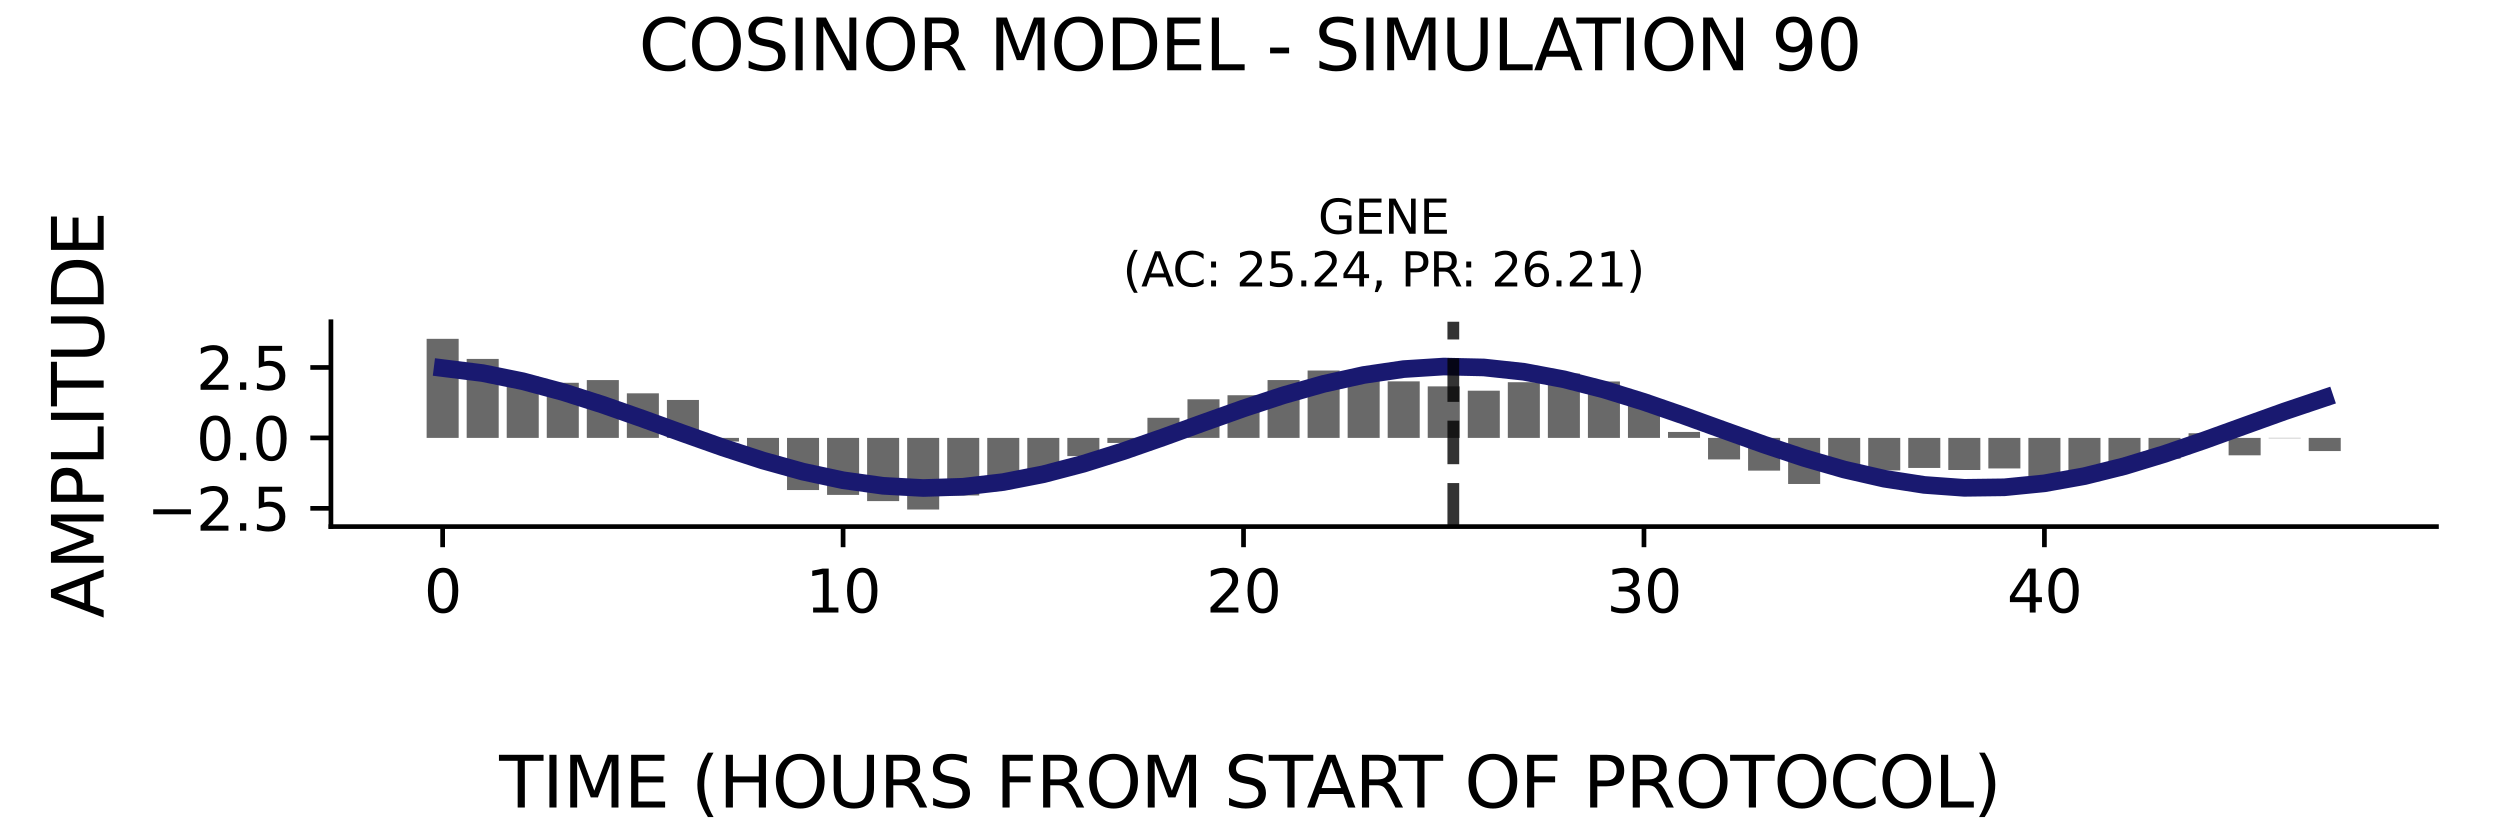<?xml version="1.0" encoding="utf-8" standalone="no"?>
<!DOCTYPE svg PUBLIC "-//W3C//DTD SVG 1.1//EN"
  "http://www.w3.org/Graphics/SVG/1.1/DTD/svg11.dtd">
<svg xmlns:xlink="http://www.w3.org/1999/xlink" width="424.8pt" height="141.12pt" viewBox="0 0 424.8 141.12" xmlns="http://www.w3.org/2000/svg" version="1.1">
 <defs>
  <style type="text/css">*{stroke-linejoin: round; stroke-linecap: butt}</style>
 </defs>
 <g id="figure_1">
  <g id="patch_1">
   <path d="M 0 141.12 
L 424.8 141.12 
L 424.8 0 
L 0 0 
z
" style="fill: #ffffff"/>
  </g>
  <g id="axes_1">
   <g id="patch_2">
    <path d="M 56.23 89.48 
L 414 89.48 
L 414 54.672 
L 56.23 54.672 
z
" style="fill: #ffffff"/>
   </g>
   <g id="patch_3">
    <path d="M 72.492 74.408 
L 77.936 74.408 
L 77.936 57.573 
L 72.492 57.573 
z
" clip-path="url(#p49dfd12d9e)" style="fill: #696969"/>
   </g>
   <g id="patch_4">
    <path d="M 79.297 74.408 
L 84.74 74.408 
L 84.74 60.987 
L 79.297 60.987 
z
" clip-path="url(#p49dfd12d9e)" style="fill: #696969"/>
   </g>
   <g id="patch_5">
    <path d="M 86.101 74.408 
L 91.544 74.408 
L 91.544 63.997 
L 86.101 63.997 
z
" clip-path="url(#p49dfd12d9e)" style="fill: #696969"/>
   </g>
   <g id="patch_6">
    <path d="M 92.905 74.408 
L 98.349 74.408 
L 98.349 65.043 
L 92.905 65.043 
z
" clip-path="url(#p49dfd12d9e)" style="fill: #696969"/>
   </g>
   <g id="patch_7">
    <path d="M 99.709 74.408 
L 105.153 74.408 
L 105.153 64.583 
L 99.709 64.583 
z
" clip-path="url(#p49dfd12d9e)" style="fill: #696969"/>
   </g>
   <g id="patch_8">
    <path d="M 106.514 74.408 
L 111.957 74.408 
L 111.957 66.833 
L 106.514 66.833 
z
" clip-path="url(#p49dfd12d9e)" style="fill: #696969"/>
   </g>
   <g id="patch_9">
    <path d="M 113.318 74.408 
L 118.762 74.408 
L 118.762 67.961 
L 113.318 67.961 
z
" clip-path="url(#p49dfd12d9e)" style="fill: #696969"/>
   </g>
   <g id="patch_10">
    <path d="M 120.122 74.408 
L 125.566 74.408 
L 125.566 75.026 
L 120.122 75.026 
z
" clip-path="url(#p49dfd12d9e)" style="fill: #696969"/>
   </g>
   <g id="patch_11">
    <path d="M 126.927 74.408 
L 132.37 74.408 
L 132.37 77.73 
L 126.927 77.73 
z
" clip-path="url(#p49dfd12d9e)" style="fill: #696969"/>
   </g>
   <g id="patch_12">
    <path d="M 133.731 74.408 
L 139.174 74.408 
L 139.174 83.27 
L 133.731 83.27 
z
" clip-path="url(#p49dfd12d9e)" style="fill: #696969"/>
   </g>
   <g id="patch_13">
    <path d="M 140.535 74.408 
L 145.979 74.408 
L 145.979 84.094 
L 140.535 84.094 
z
" clip-path="url(#p49dfd12d9e)" style="fill: #696969"/>
   </g>
   <g id="patch_14">
    <path d="M 147.34 74.408 
L 152.783 74.408 
L 152.783 85.147 
L 147.34 85.147 
z
" clip-path="url(#p49dfd12d9e)" style="fill: #696969"/>
   </g>
   <g id="patch_15">
    <path d="M 154.144 74.408 
L 159.587 74.408 
L 159.587 86.579 
L 154.144 86.579 
z
" clip-path="url(#p49dfd12d9e)" style="fill: #696969"/>
   </g>
   <g id="patch_16">
    <path d="M 160.948 74.408 
L 166.392 74.408 
L 166.392 84.19 
L 160.948 84.19 
z
" clip-path="url(#p49dfd12d9e)" style="fill: #696969"/>
   </g>
   <g id="patch_17">
    <path d="M 167.752 74.408 
L 173.196 74.408 
L 173.196 82.074 
L 167.752 82.074 
z
" clip-path="url(#p49dfd12d9e)" style="fill: #696969"/>
   </g>
   <g id="patch_18">
    <path d="M 174.557 74.408 
L 180 74.408 
L 180 79.902 
L 174.557 79.902 
z
" clip-path="url(#p49dfd12d9e)" style="fill: #696969"/>
   </g>
   <g id="patch_19">
    <path d="M 181.361 74.408 
L 186.804 74.408 
L 186.804 77.506 
L 181.361 77.506 
z
" clip-path="url(#p49dfd12d9e)" style="fill: #696969"/>
   </g>
   <g id="patch_20">
    <path d="M 188.165 74.408 
L 193.609 74.408 
L 193.609 75.265 
L 188.165 75.265 
z
" clip-path="url(#p49dfd12d9e)" style="fill: #696969"/>
   </g>
   <g id="patch_21">
    <path d="M 194.97 74.408 
L 200.413 74.408 
L 200.413 70.991 
L 194.97 70.991 
z
" clip-path="url(#p49dfd12d9e)" style="fill: #696969"/>
   </g>
   <g id="patch_22">
    <path d="M 201.774 74.408 
L 207.217 74.408 
L 207.217 67.847 
L 201.774 67.847 
z
" clip-path="url(#p49dfd12d9e)" style="fill: #696969"/>
   </g>
   <g id="patch_23">
    <path d="M 208.578 74.408 
L 214.022 74.408 
L 214.022 67.158 
L 208.578 67.158 
z
" clip-path="url(#p49dfd12d9e)" style="fill: #696969"/>
   </g>
   <g id="patch_24">
    <path d="M 215.383 74.408 
L 220.826 74.408 
L 220.826 64.579 
L 215.383 64.579 
z
" clip-path="url(#p49dfd12d9e)" style="fill: #696969"/>
   </g>
   <g id="patch_25">
    <path d="M 222.187 74.408 
L 227.63 74.408 
L 227.63 62.958 
L 222.187 62.958 
z
" clip-path="url(#p49dfd12d9e)" style="fill: #696969"/>
   </g>
   <g id="patch_26">
    <path d="M 228.991 74.408 
L 234.435 74.408 
L 234.435 62.893 
L 228.991 62.893 
z
" clip-path="url(#p49dfd12d9e)" style="fill: #696969"/>
   </g>
   <g id="patch_27">
    <path d="M 235.795 74.408 
L 241.239 74.408 
L 241.239 64.801 
L 235.795 64.801 
z
" clip-path="url(#p49dfd12d9e)" style="fill: #696969"/>
   </g>
   <g id="patch_28">
    <path d="M 242.6 74.408 
L 248.043 74.408 
L 248.043 65.653 
L 242.6 65.653 
z
" clip-path="url(#p49dfd12d9e)" style="fill: #696969"/>
   </g>
   <g id="patch_29">
    <path d="M 249.404 74.408 
L 254.847 74.408 
L 254.847 66.387 
L 249.404 66.387 
z
" clip-path="url(#p49dfd12d9e)" style="fill: #696969"/>
   </g>
   <g id="patch_30">
    <path d="M 256.208 74.408 
L 261.652 74.408 
L 261.652 64.947 
L 256.208 64.947 
z
" clip-path="url(#p49dfd12d9e)" style="fill: #696969"/>
   </g>
   <g id="patch_31">
    <path d="M 263.013 74.408 
L 268.456 74.408 
L 268.456 63.469 
L 263.013 63.469 
z
" clip-path="url(#p49dfd12d9e)" style="fill: #696969"/>
   </g>
   <g id="patch_32">
    <path d="M 269.817 74.408 
L 275.26 74.408 
L 275.26 64.82 
L 269.817 64.82 
z
" clip-path="url(#p49dfd12d9e)" style="fill: #696969"/>
   </g>
   <g id="patch_33">
    <path d="M 276.621 74.408 
L 282.065 74.408 
L 282.065 68.268 
L 276.621 68.268 
z
" clip-path="url(#p49dfd12d9e)" style="fill: #696969"/>
   </g>
   <g id="patch_34">
    <path d="M 283.426 74.408 
L 288.869 74.408 
L 288.869 73.397 
L 283.426 73.397 
z
" clip-path="url(#p49dfd12d9e)" style="fill: #696969"/>
   </g>
   <g id="patch_35">
    <path d="M 290.23 74.408 
L 295.673 74.408 
L 295.673 78.067 
L 290.23 78.067 
z
" clip-path="url(#p49dfd12d9e)" style="fill: #696969"/>
   </g>
   <g id="patch_36">
    <path d="M 297.034 74.408 
L 302.478 74.408 
L 302.478 79.969 
L 297.034 79.969 
z
" clip-path="url(#p49dfd12d9e)" style="fill: #696969"/>
   </g>
   <g id="patch_37">
    <path d="M 303.838 74.408 
L 309.282 74.408 
L 309.282 82.238 
L 303.838 82.238 
z
" clip-path="url(#p49dfd12d9e)" style="fill: #696969"/>
   </g>
   <g id="patch_38">
    <path d="M 310.643 74.408 
L 316.086 74.408 
L 316.086 79.752 
L 310.643 79.752 
z
" clip-path="url(#p49dfd12d9e)" style="fill: #696969"/>
   </g>
   <g id="patch_39">
    <path d="M 317.447 74.408 
L 322.89 74.408 
L 322.89 79.935 
L 317.447 79.935 
z
" clip-path="url(#p49dfd12d9e)" style="fill: #696969"/>
   </g>
   <g id="patch_40">
    <path d="M 324.251 74.408 
L 329.695 74.408 
L 329.695 79.514 
L 324.251 79.514 
z
" clip-path="url(#p49dfd12d9e)" style="fill: #696969"/>
   </g>
   <g id="patch_41">
    <path d="M 331.056 74.408 
L 336.499 74.408 
L 336.499 79.862 
L 331.056 79.862 
z
" clip-path="url(#p49dfd12d9e)" style="fill: #696969"/>
   </g>
   <g id="patch_42">
    <path d="M 337.86 74.408 
L 343.303 74.408 
L 343.303 79.598 
L 337.86 79.598 
z
" clip-path="url(#p49dfd12d9e)" style="fill: #696969"/>
   </g>
   <g id="patch_43">
    <path d="M 344.664 74.408 
L 350.108 74.408 
L 350.108 80.97 
L 344.664 80.97 
z
" clip-path="url(#p49dfd12d9e)" style="fill: #696969"/>
   </g>
   <g id="patch_44">
    <path d="M 351.468 74.408 
L 356.912 74.408 
L 356.912 80.181 
L 351.468 80.181 
z
" clip-path="url(#p49dfd12d9e)" style="fill: #696969"/>
   </g>
   <g id="patch_45">
    <path d="M 358.273 74.408 
L 363.716 74.408 
L 363.716 78.45 
L 358.273 78.45 
z
" clip-path="url(#p49dfd12d9e)" style="fill: #696969"/>
   </g>
   <g id="patch_46">
    <path d="M 365.077 74.408 
L 370.521 74.408 
L 370.521 77.934 
L 365.077 77.934 
z
" clip-path="url(#p49dfd12d9e)" style="fill: #696969"/>
   </g>
   <g id="patch_47">
    <path d="M 371.881 74.408 
L 377.325 74.408 
L 377.325 73.615 
L 371.881 73.615 
z
" clip-path="url(#p49dfd12d9e)" style="fill: #696969"/>
   </g>
   <g id="patch_48">
    <path d="M 378.686 74.408 
L 384.129 74.408 
L 384.129 77.367 
L 378.686 77.367 
z
" clip-path="url(#p49dfd12d9e)" style="fill: #696969"/>
   </g>
   <g id="patch_49">
    <path d="M 385.49 74.408 
L 390.933 74.408 
L 390.933 74.46 
L 385.49 74.46 
z
" clip-path="url(#p49dfd12d9e)" style="fill: #696969"/>
   </g>
   <g id="patch_50">
    <path d="M 392.294 74.408 
L 397.738 74.408 
L 397.738 76.643 
L 392.294 76.643 
z
" clip-path="url(#p49dfd12d9e)" style="fill: #696969"/>
   </g>
   <g id="matplotlib.axis_1">
    <g id="xtick_1">
     <g id="line2d_1">
      <defs>
       <path id="m9fc7970b1e" d="M 0 0 
L 0 3.5 
" style="stroke: #000000; stroke-width: 0.8"/>
      </defs>
      <g>
       <use xlink:href="#m9fc7970b1e" x="75.214" y="89.48" style="stroke: #000000; stroke-width: 0.8"/>
      </g>
     </g>
     <g id="text_1">
      <!-- 0 -->
      <g transform="translate(72.033 104.078) scale(0.1 -0.1)">
       <defs>
        <path id="DejaVuSans-30" d="M 2034 4250 
Q 1547 4250 1301 3770 
Q 1056 3291 1056 2328 
Q 1056 1369 1301 889 
Q 1547 409 2034 409 
Q 2525 409 2770 889 
Q 3016 1369 3016 2328 
Q 3016 3291 2770 3770 
Q 2525 4250 2034 4250 
z
M 2034 4750 
Q 2819 4750 3233 4129 
Q 3647 3509 3647 2328 
Q 3647 1150 3233 529 
Q 2819 -91 2034 -91 
Q 1250 -91 836 529 
Q 422 1150 422 2328 
Q 422 3509 836 4129 
Q 1250 4750 2034 4750 
z
" transform="scale(0.016)"/>
       </defs>
       <use xlink:href="#DejaVuSans-30"/>
      </g>
     </g>
    </g>
    <g id="xtick_2">
     <g id="line2d_2">
      <g>
       <use xlink:href="#m9fc7970b1e" x="143.257" y="89.48" style="stroke: #000000; stroke-width: 0.8"/>
      </g>
     </g>
     <g id="text_2">
      <!-- 10 -->
      <g transform="translate(136.894 104.078) scale(0.1 -0.1)">
       <defs>
        <path id="DejaVuSans-31" d="M 794 531 
L 1825 531 
L 1825 4091 
L 703 3866 
L 703 4441 
L 1819 4666 
L 2450 4666 
L 2450 531 
L 3481 531 
L 3481 0 
L 794 0 
L 794 531 
z
" transform="scale(0.016)"/>
       </defs>
       <use xlink:href="#DejaVuSans-31"/>
       <use xlink:href="#DejaVuSans-30" x="63.623"/>
      </g>
     </g>
    </g>
    <g id="xtick_3">
     <g id="line2d_3">
      <g>
       <use xlink:href="#m9fc7970b1e" x="211.3" y="89.48" style="stroke: #000000; stroke-width: 0.8"/>
      </g>
     </g>
     <g id="text_3">
      <!-- 20 -->
      <g transform="translate(204.937 104.078) scale(0.1 -0.1)">
       <defs>
        <path id="DejaVuSans-32" d="M 1228 531 
L 3431 531 
L 3431 0 
L 469 0 
L 469 531 
Q 828 903 1448 1529 
Q 2069 2156 2228 2338 
Q 2531 2678 2651 2914 
Q 2772 3150 2772 3378 
Q 2772 3750 2511 3984 
Q 2250 4219 1831 4219 
Q 1534 4219 1204 4116 
Q 875 4013 500 3803 
L 500 4441 
Q 881 4594 1212 4672 
Q 1544 4750 1819 4750 
Q 2544 4750 2975 4387 
Q 3406 4025 3406 3419 
Q 3406 3131 3298 2873 
Q 3191 2616 2906 2266 
Q 2828 2175 2409 1742 
Q 1991 1309 1228 531 
z
" transform="scale(0.016)"/>
       </defs>
       <use xlink:href="#DejaVuSans-32"/>
       <use xlink:href="#DejaVuSans-30" x="63.623"/>
      </g>
     </g>
    </g>
    <g id="xtick_4">
     <g id="line2d_4">
      <g>
       <use xlink:href="#m9fc7970b1e" x="279.343" y="89.48" style="stroke: #000000; stroke-width: 0.8"/>
      </g>
     </g>
     <g id="text_4">
      <!-- 30 -->
      <g transform="translate(272.98 104.078) scale(0.1 -0.1)">
       <defs>
        <path id="DejaVuSans-33" d="M 2597 2516 
Q 3050 2419 3304 2112 
Q 3559 1806 3559 1356 
Q 3559 666 3084 287 
Q 2609 -91 1734 -91 
Q 1441 -91 1130 -33 
Q 819 25 488 141 
L 488 750 
Q 750 597 1062 519 
Q 1375 441 1716 441 
Q 2309 441 2620 675 
Q 2931 909 2931 1356 
Q 2931 1769 2642 2001 
Q 2353 2234 1838 2234 
L 1294 2234 
L 1294 2753 
L 1863 2753 
Q 2328 2753 2575 2939 
Q 2822 3125 2822 3475 
Q 2822 3834 2567 4026 
Q 2313 4219 1838 4219 
Q 1578 4219 1281 4162 
Q 984 4106 628 3988 
L 628 4550 
Q 988 4650 1302 4700 
Q 1616 4750 1894 4750 
Q 2613 4750 3031 4423 
Q 3450 4097 3450 3541 
Q 3450 3153 3228 2886 
Q 3006 2619 2597 2516 
z
" transform="scale(0.016)"/>
       </defs>
       <use xlink:href="#DejaVuSans-33"/>
       <use xlink:href="#DejaVuSans-30" x="63.623"/>
      </g>
     </g>
    </g>
    <g id="xtick_5">
     <g id="line2d_5">
      <g>
       <use xlink:href="#m9fc7970b1e" x="347.386" y="89.48" style="stroke: #000000; stroke-width: 0.8"/>
      </g>
     </g>
     <g id="text_5">
      <!-- 40 -->
      <g transform="translate(341.023 104.078) scale(0.1 -0.1)">
       <defs>
        <path id="DejaVuSans-34" d="M 2419 4116 
L 825 1625 
L 2419 1625 
L 2419 4116 
z
M 2253 4666 
L 3047 4666 
L 3047 1625 
L 3713 1625 
L 3713 1100 
L 3047 1100 
L 3047 0 
L 2419 0 
L 2419 1100 
L 313 1100 
L 313 1709 
L 2253 4666 
z
" transform="scale(0.016)"/>
       </defs>
       <use xlink:href="#DejaVuSans-34"/>
       <use xlink:href="#DejaVuSans-30" x="63.623"/>
      </g>
     </g>
    </g>
   </g>
   <g id="matplotlib.axis_2">
    <g id="ytick_1">
     <g id="line2d_6">
      <defs>
       <path id="mffaf010c61" d="M 0 0 
L -3.5 0 
" style="stroke: #000000; stroke-width: 0.8"/>
      </defs>
      <g>
       <use xlink:href="#mffaf010c61" x="56.23" y="86.375" style="stroke: #000000; stroke-width: 0.8"/>
      </g>
     </g>
     <g id="text_6">
      <!-- −2.5 -->
      <g transform="translate(24.947 90.174) scale(0.1 -0.1)">
       <defs>
        <path id="DejaVuSans-2212" d="M 678 2272 
L 4684 2272 
L 4684 1741 
L 678 1741 
L 678 2272 
z
" transform="scale(0.016)"/>
        <path id="DejaVuSans-2e" d="M 684 794 
L 1344 794 
L 1344 0 
L 684 0 
L 684 794 
z
" transform="scale(0.016)"/>
        <path id="DejaVuSans-35" d="M 691 4666 
L 3169 4666 
L 3169 4134 
L 1269 4134 
L 1269 2991 
Q 1406 3038 1543 3061 
Q 1681 3084 1819 3084 
Q 2600 3084 3056 2656 
Q 3513 2228 3513 1497 
Q 3513 744 3044 326 
Q 2575 -91 1722 -91 
Q 1428 -91 1123 -41 
Q 819 9 494 109 
L 494 744 
Q 775 591 1075 516 
Q 1375 441 1709 441 
Q 2250 441 2565 725 
Q 2881 1009 2881 1497 
Q 2881 1984 2565 2268 
Q 2250 2553 1709 2553 
Q 1456 2553 1204 2497 
Q 953 2441 691 2322 
L 691 4666 
z
" transform="scale(0.016)"/>
       </defs>
       <use xlink:href="#DejaVuSans-2212"/>
       <use xlink:href="#DejaVuSans-32" x="83.789"/>
       <use xlink:href="#DejaVuSans-2e" x="147.412"/>
       <use xlink:href="#DejaVuSans-35" x="179.199"/>
      </g>
     </g>
    </g>
    <g id="ytick_2">
     <g id="line2d_7">
      <g>
       <use xlink:href="#mffaf010c61" x="56.23" y="74.408" style="stroke: #000000; stroke-width: 0.8"/>
      </g>
     </g>
     <g id="text_7">
      <!-- 0.0 -->
      <g transform="translate(33.327 78.207) scale(0.1 -0.1)">
       <use xlink:href="#DejaVuSans-30"/>
       <use xlink:href="#DejaVuSans-2e" x="63.623"/>
       <use xlink:href="#DejaVuSans-30" x="95.41"/>
      </g>
     </g>
    </g>
    <g id="ytick_3">
     <g id="line2d_8">
      <g>
       <use xlink:href="#mffaf010c61" x="56.23" y="62.44" style="stroke: #000000; stroke-width: 0.8"/>
      </g>
     </g>
     <g id="text_8">
      <!-- 2.5 -->
      <g transform="translate(33.327 66.239) scale(0.1 -0.1)">
       <use xlink:href="#DejaVuSans-32"/>
       <use xlink:href="#DejaVuSans-2e" x="63.623"/>
       <use xlink:href="#DejaVuSans-35" x="95.41"/>
      </g>
     </g>
    </g>
   </g>
   <g id="line2d_9">
    <path d="M 75.214 62.544 
L 82.018 63.397 
L 88.823 64.776 
L 95.627 66.603 
L 102.431 68.773 
L 109.235 71.161 
L 116.04 73.631 
L 122.844 76.042 
L 129.648 78.256 
L 136.453 80.147 
L 143.257 81.605 
L 150.061 82.549 
L 156.866 82.923 
L 163.67 82.707 
L 170.474 81.912 
L 177.278 80.585 
L 184.083 78.801 
L 190.887 76.662 
L 197.691 74.29 
L 204.496 71.822 
L 211.3 69.398 
L 218.104 67.157 
L 224.909 65.227 
L 231.713 63.719 
L 238.517 62.718 
L 245.321 62.282 
L 252.126 62.437 
L 258.93 63.172 
L 265.734 64.447 
L 272.539 66.187 
L 279.343 68.294 
L 286.147 70.648 
L 292.952 73.112 
L 299.756 75.548 
L 306.56 77.814 
L 313.364 79.782 
L 320.169 81.339 
L 326.973 82.397 
L 333.777 82.893 
L 340.582 82.801 
L 347.386 82.125 
L 354.19 80.904 
L 360.995 79.208 
L 367.799 77.134 
L 374.603 74.801 
L 381.407 72.341 
L 388.212 69.896 
L 395.016 67.606 
" clip-path="url(#p49dfd12d9e)" style="fill: none; stroke: #191970; stroke-width: 3; stroke-linecap: square"/>
   </g>
   <g id="line2d_10">
    <path d="M 246.949 89.48 
L 246.949 54.672 
" clip-path="url(#p49dfd12d9e)" style="fill: none; stroke-dasharray: 7.4,3.2; stroke-dashoffset: 0; stroke: #000000; stroke-opacity: 0.8; stroke-width: 2"/>
   </g>
   <g id="patch_51">
    <path d="M 56.23 89.48 
L 56.23 54.672 
" style="fill: none; stroke: #000000; stroke-width: 0.8; stroke-linejoin: miter; stroke-linecap: square"/>
   </g>
   <g id="patch_52">
    <path d="M 56.23 89.48 
L 414 89.48 
" style="fill: none; stroke: #000000; stroke-width: 0.8; stroke-linejoin: miter; stroke-linecap: square"/>
   </g>
   <g id="text_9">
    <!-- GENE -->
    <g transform="translate(223.968 39.714) scale(0.08 -0.08)">
     <defs>
      <path id="DejaVuSans-47" d="M 3809 666 
L 3809 1919 
L 2778 1919 
L 2778 2438 
L 4434 2438 
L 4434 434 
Q 4069 175 3628 42 
Q 3188 -91 2688 -91 
Q 1594 -91 976 548 
Q 359 1188 359 2328 
Q 359 3472 976 4111 
Q 1594 4750 2688 4750 
Q 3144 4750 3555 4637 
Q 3966 4525 4313 4306 
L 4313 3634 
Q 3963 3931 3569 4081 
Q 3175 4231 2741 4231 
Q 1884 4231 1454 3753 
Q 1025 3275 1025 2328 
Q 1025 1384 1454 906 
Q 1884 428 2741 428 
Q 3075 428 3337 486 
Q 3600 544 3809 666 
z
" transform="scale(0.016)"/>
      <path id="DejaVuSans-45" d="M 628 4666 
L 3578 4666 
L 3578 4134 
L 1259 4134 
L 1259 2753 
L 3481 2753 
L 3481 2222 
L 1259 2222 
L 1259 531 
L 3634 531 
L 3634 0 
L 628 0 
L 628 4666 
z
" transform="scale(0.016)"/>
      <path id="DejaVuSans-4e" d="M 628 4666 
L 1478 4666 
L 3547 763 
L 3547 4666 
L 4159 4666 
L 4159 0 
L 3309 0 
L 1241 3903 
L 1241 0 
L 628 0 
L 628 4666 
z
" transform="scale(0.016)"/>
     </defs>
     <use xlink:href="#DejaVuSans-47"/>
     <use xlink:href="#DejaVuSans-45" x="77.49"/>
     <use xlink:href="#DejaVuSans-4e" x="140.674"/>
     <use xlink:href="#DejaVuSans-45" x="215.479"/>
    </g>
    <!-- (AC: 25.24, PR: 26.21) -->
    <g transform="translate(190.786 48.672) scale(0.08 -0.08)">
     <defs>
      <path id="DejaVuSans-28" d="M 1984 4856 
Q 1566 4138 1362 3434 
Q 1159 2731 1159 2009 
Q 1159 1288 1364 580 
Q 1569 -128 1984 -844 
L 1484 -844 
Q 1016 -109 783 600 
Q 550 1309 550 2009 
Q 550 2706 781 3412 
Q 1013 4119 1484 4856 
L 1984 4856 
z
" transform="scale(0.016)"/>
      <path id="DejaVuSans-41" d="M 2188 4044 
L 1331 1722 
L 3047 1722 
L 2188 4044 
z
M 1831 4666 
L 2547 4666 
L 4325 0 
L 3669 0 
L 3244 1197 
L 1141 1197 
L 716 0 
L 50 0 
L 1831 4666 
z
" transform="scale(0.016)"/>
      <path id="DejaVuSans-43" d="M 4122 4306 
L 4122 3641 
Q 3803 3938 3442 4084 
Q 3081 4231 2675 4231 
Q 1875 4231 1450 3742 
Q 1025 3253 1025 2328 
Q 1025 1406 1450 917 
Q 1875 428 2675 428 
Q 3081 428 3442 575 
Q 3803 722 4122 1019 
L 4122 359 
Q 3791 134 3420 21 
Q 3050 -91 2638 -91 
Q 1578 -91 968 557 
Q 359 1206 359 2328 
Q 359 3453 968 4101 
Q 1578 4750 2638 4750 
Q 3056 4750 3426 4639 
Q 3797 4528 4122 4306 
z
" transform="scale(0.016)"/>
      <path id="DejaVuSans-3a" d="M 750 794 
L 1409 794 
L 1409 0 
L 750 0 
L 750 794 
z
M 750 3309 
L 1409 3309 
L 1409 2516 
L 750 2516 
L 750 3309 
z
" transform="scale(0.016)"/>
      <path id="DejaVuSans-20" transform="scale(0.016)"/>
      <path id="DejaVuSans-2c" d="M 750 794 
L 1409 794 
L 1409 256 
L 897 -744 
L 494 -744 
L 750 256 
L 750 794 
z
" transform="scale(0.016)"/>
      <path id="DejaVuSans-50" d="M 1259 4147 
L 1259 2394 
L 2053 2394 
Q 2494 2394 2734 2622 
Q 2975 2850 2975 3272 
Q 2975 3691 2734 3919 
Q 2494 4147 2053 4147 
L 1259 4147 
z
M 628 4666 
L 2053 4666 
Q 2838 4666 3239 4311 
Q 3641 3956 3641 3272 
Q 3641 2581 3239 2228 
Q 2838 1875 2053 1875 
L 1259 1875 
L 1259 0 
L 628 0 
L 628 4666 
z
" transform="scale(0.016)"/>
      <path id="DejaVuSans-52" d="M 2841 2188 
Q 3044 2119 3236 1894 
Q 3428 1669 3622 1275 
L 4263 0 
L 3584 0 
L 2988 1197 
Q 2756 1666 2539 1819 
Q 2322 1972 1947 1972 
L 1259 1972 
L 1259 0 
L 628 0 
L 628 4666 
L 2053 4666 
Q 2853 4666 3247 4331 
Q 3641 3997 3641 3322 
Q 3641 2881 3436 2590 
Q 3231 2300 2841 2188 
z
M 1259 4147 
L 1259 2491 
L 2053 2491 
Q 2509 2491 2742 2702 
Q 2975 2913 2975 3322 
Q 2975 3731 2742 3939 
Q 2509 4147 2053 4147 
L 1259 4147 
z
" transform="scale(0.016)"/>
      <path id="DejaVuSans-36" d="M 2113 2584 
Q 1688 2584 1439 2293 
Q 1191 2003 1191 1497 
Q 1191 994 1439 701 
Q 1688 409 2113 409 
Q 2538 409 2786 701 
Q 3034 994 3034 1497 
Q 3034 2003 2786 2293 
Q 2538 2584 2113 2584 
z
M 3366 4563 
L 3366 3988 
Q 3128 4100 2886 4159 
Q 2644 4219 2406 4219 
Q 1781 4219 1451 3797 
Q 1122 3375 1075 2522 
Q 1259 2794 1537 2939 
Q 1816 3084 2150 3084 
Q 2853 3084 3261 2657 
Q 3669 2231 3669 1497 
Q 3669 778 3244 343 
Q 2819 -91 2113 -91 
Q 1303 -91 875 529 
Q 447 1150 447 2328 
Q 447 3434 972 4092 
Q 1497 4750 2381 4750 
Q 2619 4750 2861 4703 
Q 3103 4656 3366 4563 
z
" transform="scale(0.016)"/>
      <path id="DejaVuSans-29" d="M 513 4856 
L 1013 4856 
Q 1481 4119 1714 3412 
Q 1947 2706 1947 2009 
Q 1947 1309 1714 600 
Q 1481 -109 1013 -844 
L 513 -844 
Q 928 -128 1133 580 
Q 1338 1288 1338 2009 
Q 1338 2731 1133 3434 
Q 928 4138 513 4856 
z
" transform="scale(0.016)"/>
     </defs>
     <use xlink:href="#DejaVuSans-28"/>
     <use xlink:href="#DejaVuSans-41" x="39.014"/>
     <use xlink:href="#DejaVuSans-43" x="105.672"/>
     <use xlink:href="#DejaVuSans-3a" x="175.496"/>
     <use xlink:href="#DejaVuSans-20" x="209.188"/>
     <use xlink:href="#DejaVuSans-32" x="240.975"/>
     <use xlink:href="#DejaVuSans-35" x="304.598"/>
     <use xlink:href="#DejaVuSans-2e" x="368.221"/>
     <use xlink:href="#DejaVuSans-32" x="400.008"/>
     <use xlink:href="#DejaVuSans-34" x="463.631"/>
     <use xlink:href="#DejaVuSans-2c" x="527.254"/>
     <use xlink:href="#DejaVuSans-20" x="559.041"/>
     <use xlink:href="#DejaVuSans-50" x="590.828"/>
     <use xlink:href="#DejaVuSans-52" x="651.131"/>
     <use xlink:href="#DejaVuSans-3a" x="717.488"/>
     <use xlink:href="#DejaVuSans-20" x="751.18"/>
     <use xlink:href="#DejaVuSans-32" x="782.967"/>
     <use xlink:href="#DejaVuSans-36" x="846.59"/>
     <use xlink:href="#DejaVuSans-2e" x="910.213"/>
     <use xlink:href="#DejaVuSans-32" x="942"/>
     <use xlink:href="#DejaVuSans-31" x="1005.623"/>
     <use xlink:href="#DejaVuSans-29" x="1069.246"/>
    </g>
   </g>
  </g>
  <g id="text_10">
   <!-- COSINOR MODEL - SIMULATION 90 -->
   <g transform="translate(108.534 11.941) scale(0.12 -0.12)">
    <defs>
     <path id="DejaVuSans-4f" d="M 2522 4238 
Q 1834 4238 1429 3725 
Q 1025 3213 1025 2328 
Q 1025 1447 1429 934 
Q 1834 422 2522 422 
Q 3209 422 3611 934 
Q 4013 1447 4013 2328 
Q 4013 3213 3611 3725 
Q 3209 4238 2522 4238 
z
M 2522 4750 
Q 3503 4750 4090 4092 
Q 4678 3434 4678 2328 
Q 4678 1225 4090 567 
Q 3503 -91 2522 -91 
Q 1538 -91 948 565 
Q 359 1222 359 2328 
Q 359 3434 948 4092 
Q 1538 4750 2522 4750 
z
" transform="scale(0.016)"/>
     <path id="DejaVuSans-53" d="M 3425 4513 
L 3425 3897 
Q 3066 4069 2747 4153 
Q 2428 4238 2131 4238 
Q 1616 4238 1336 4038 
Q 1056 3838 1056 3469 
Q 1056 3159 1242 3001 
Q 1428 2844 1947 2747 
L 2328 2669 
Q 3034 2534 3370 2195 
Q 3706 1856 3706 1288 
Q 3706 609 3251 259 
Q 2797 -91 1919 -91 
Q 1588 -91 1214 -16 
Q 841 59 441 206 
L 441 856 
Q 825 641 1194 531 
Q 1563 422 1919 422 
Q 2459 422 2753 634 
Q 3047 847 3047 1241 
Q 3047 1584 2836 1778 
Q 2625 1972 2144 2069 
L 1759 2144 
Q 1053 2284 737 2584 
Q 422 2884 422 3419 
Q 422 4038 858 4394 
Q 1294 4750 2059 4750 
Q 2388 4750 2728 4690 
Q 3069 4631 3425 4513 
z
" transform="scale(0.016)"/>
     <path id="DejaVuSans-49" d="M 628 4666 
L 1259 4666 
L 1259 0 
L 628 0 
L 628 4666 
z
" transform="scale(0.016)"/>
     <path id="DejaVuSans-4d" d="M 628 4666 
L 1569 4666 
L 2759 1491 
L 3956 4666 
L 4897 4666 
L 4897 0 
L 4281 0 
L 4281 4097 
L 3078 897 
L 2444 897 
L 1241 4097 
L 1241 0 
L 628 0 
L 628 4666 
z
" transform="scale(0.016)"/>
     <path id="DejaVuSans-44" d="M 1259 4147 
L 1259 519 
L 2022 519 
Q 2988 519 3436 956 
Q 3884 1394 3884 2338 
Q 3884 3275 3436 3711 
Q 2988 4147 2022 4147 
L 1259 4147 
z
M 628 4666 
L 1925 4666 
Q 3281 4666 3915 4102 
Q 4550 3538 4550 2338 
Q 4550 1131 3912 565 
Q 3275 0 1925 0 
L 628 0 
L 628 4666 
z
" transform="scale(0.016)"/>
     <path id="DejaVuSans-4c" d="M 628 4666 
L 1259 4666 
L 1259 531 
L 3531 531 
L 3531 0 
L 628 0 
L 628 4666 
z
" transform="scale(0.016)"/>
     <path id="DejaVuSans-2d" d="M 313 2009 
L 1997 2009 
L 1997 1497 
L 313 1497 
L 313 2009 
z
" transform="scale(0.016)"/>
     <path id="DejaVuSans-55" d="M 556 4666 
L 1191 4666 
L 1191 1831 
Q 1191 1081 1462 751 
Q 1734 422 2344 422 
Q 2950 422 3222 751 
Q 3494 1081 3494 1831 
L 3494 4666 
L 4128 4666 
L 4128 1753 
Q 4128 841 3676 375 
Q 3225 -91 2344 -91 
Q 1459 -91 1007 375 
Q 556 841 556 1753 
L 556 4666 
z
" transform="scale(0.016)"/>
     <path id="DejaVuSans-54" d="M -19 4666 
L 3928 4666 
L 3928 4134 
L 2272 4134 
L 2272 0 
L 1638 0 
L 1638 4134 
L -19 4134 
L -19 4666 
z
" transform="scale(0.016)"/>
     <path id="DejaVuSans-39" d="M 703 97 
L 703 672 
Q 941 559 1184 500 
Q 1428 441 1663 441 
Q 2288 441 2617 861 
Q 2947 1281 2994 2138 
Q 2813 1869 2534 1725 
Q 2256 1581 1919 1581 
Q 1219 1581 811 2004 
Q 403 2428 403 3163 
Q 403 3881 828 4315 
Q 1253 4750 1959 4750 
Q 2769 4750 3195 4129 
Q 3622 3509 3622 2328 
Q 3622 1225 3098 567 
Q 2575 -91 1691 -91 
Q 1453 -91 1209 -44 
Q 966 3 703 97 
z
M 1959 2075 
Q 2384 2075 2632 2365 
Q 2881 2656 2881 3163 
Q 2881 3666 2632 3958 
Q 2384 4250 1959 4250 
Q 1534 4250 1286 3958 
Q 1038 3666 1038 3163 
Q 1038 2656 1286 2365 
Q 1534 2075 1959 2075 
z
" transform="scale(0.016)"/>
    </defs>
    <use xlink:href="#DejaVuSans-43"/>
    <use xlink:href="#DejaVuSans-4f" x="69.824"/>
    <use xlink:href="#DejaVuSans-53" x="148.535"/>
    <use xlink:href="#DejaVuSans-49" x="212.012"/>
    <use xlink:href="#DejaVuSans-4e" x="241.504"/>
    <use xlink:href="#DejaVuSans-4f" x="316.309"/>
    <use xlink:href="#DejaVuSans-52" x="395.02"/>
    <use xlink:href="#DejaVuSans-20" x="464.502"/>
    <use xlink:href="#DejaVuSans-4d" x="496.289"/>
    <use xlink:href="#DejaVuSans-4f" x="582.568"/>
    <use xlink:href="#DejaVuSans-44" x="661.279"/>
    <use xlink:href="#DejaVuSans-45" x="738.281"/>
    <use xlink:href="#DejaVuSans-4c" x="801.465"/>
    <use xlink:href="#DejaVuSans-20" x="857.178"/>
    <use xlink:href="#DejaVuSans-2d" x="888.965"/>
    <use xlink:href="#DejaVuSans-20" x="925.049"/>
    <use xlink:href="#DejaVuSans-53" x="956.836"/>
    <use xlink:href="#DejaVuSans-49" x="1020.312"/>
    <use xlink:href="#DejaVuSans-4d" x="1049.805"/>
    <use xlink:href="#DejaVuSans-55" x="1136.084"/>
    <use xlink:href="#DejaVuSans-4c" x="1209.277"/>
    <use xlink:href="#DejaVuSans-41" x="1267.24"/>
    <use xlink:href="#DejaVuSans-54" x="1327.898"/>
    <use xlink:href="#DejaVuSans-49" x="1388.982"/>
    <use xlink:href="#DejaVuSans-4f" x="1418.475"/>
    <use xlink:href="#DejaVuSans-4e" x="1497.186"/>
    <use xlink:href="#DejaVuSans-20" x="1571.99"/>
    <use xlink:href="#DejaVuSans-39" x="1603.777"/>
    <use xlink:href="#DejaVuSans-30" x="1667.4"/>
   </g>
  </g>
  <g id="text_11">
   <!-- TIME (HOURS FROM START OF PROTOCOL) -->
   <g transform="translate(84.817 137.213) scale(0.12 -0.12)">
    <defs>
     <path id="DejaVuSans-48" d="M 628 4666 
L 1259 4666 
L 1259 2753 
L 3553 2753 
L 3553 4666 
L 4184 4666 
L 4184 0 
L 3553 0 
L 3553 2222 
L 1259 2222 
L 1259 0 
L 628 0 
L 628 4666 
z
" transform="scale(0.016)"/>
     <path id="DejaVuSans-46" d="M 628 4666 
L 3309 4666 
L 3309 4134 
L 1259 4134 
L 1259 2759 
L 3109 2759 
L 3109 2228 
L 1259 2228 
L 1259 0 
L 628 0 
L 628 4666 
z
" transform="scale(0.016)"/>
    </defs>
    <use xlink:href="#DejaVuSans-54"/>
    <use xlink:href="#DejaVuSans-49" x="61.084"/>
    <use xlink:href="#DejaVuSans-4d" x="90.576"/>
    <use xlink:href="#DejaVuSans-45" x="176.855"/>
    <use xlink:href="#DejaVuSans-20" x="240.039"/>
    <use xlink:href="#DejaVuSans-28" x="271.826"/>
    <use xlink:href="#DejaVuSans-48" x="310.84"/>
    <use xlink:href="#DejaVuSans-4f" x="386.035"/>
    <use xlink:href="#DejaVuSans-55" x="464.746"/>
    <use xlink:href="#DejaVuSans-52" x="537.939"/>
    <use xlink:href="#DejaVuSans-53" x="607.422"/>
    <use xlink:href="#DejaVuSans-20" x="670.898"/>
    <use xlink:href="#DejaVuSans-46" x="702.686"/>
    <use xlink:href="#DejaVuSans-52" x="760.205"/>
    <use xlink:href="#DejaVuSans-4f" x="829.688"/>
    <use xlink:href="#DejaVuSans-4d" x="908.398"/>
    <use xlink:href="#DejaVuSans-20" x="994.678"/>
    <use xlink:href="#DejaVuSans-53" x="1026.465"/>
    <use xlink:href="#DejaVuSans-54" x="1089.941"/>
    <use xlink:href="#DejaVuSans-41" x="1143.275"/>
    <use xlink:href="#DejaVuSans-52" x="1211.684"/>
    <use xlink:href="#DejaVuSans-54" x="1273.916"/>
    <use xlink:href="#DejaVuSans-20" x="1335"/>
    <use xlink:href="#DejaVuSans-4f" x="1366.787"/>
    <use xlink:href="#DejaVuSans-46" x="1445.498"/>
    <use xlink:href="#DejaVuSans-20" x="1503.018"/>
    <use xlink:href="#DejaVuSans-50" x="1534.805"/>
    <use xlink:href="#DejaVuSans-52" x="1595.107"/>
    <use xlink:href="#DejaVuSans-4f" x="1664.59"/>
    <use xlink:href="#DejaVuSans-54" x="1743.301"/>
    <use xlink:href="#DejaVuSans-4f" x="1804.385"/>
    <use xlink:href="#DejaVuSans-43" x="1883.096"/>
    <use xlink:href="#DejaVuSans-4f" x="1952.92"/>
    <use xlink:href="#DejaVuSans-4c" x="2031.631"/>
    <use xlink:href="#DejaVuSans-29" x="2087.344"/>
   </g>
  </g>
  <g id="text_12">
   <!-- AMPLITUDE -->
   <g transform="translate(17.614 105.039) rotate(-90) scale(0.12 -0.12)">
    <use xlink:href="#DejaVuSans-41"/>
    <use xlink:href="#DejaVuSans-4d" x="68.408"/>
    <use xlink:href="#DejaVuSans-50" x="154.688"/>
    <use xlink:href="#DejaVuSans-4c" x="214.99"/>
    <use xlink:href="#DejaVuSans-49" x="270.703"/>
    <use xlink:href="#DejaVuSans-54" x="300.195"/>
    <use xlink:href="#DejaVuSans-55" x="361.279"/>
    <use xlink:href="#DejaVuSans-44" x="434.473"/>
    <use xlink:href="#DejaVuSans-45" x="511.475"/>
   </g>
  </g>
 </g>
 <defs>
  <clipPath id="p49dfd12d9e">
   <rect x="56.23" y="54.672" width="357.77" height="34.808"/>
  </clipPath>
 </defs>
</svg>
